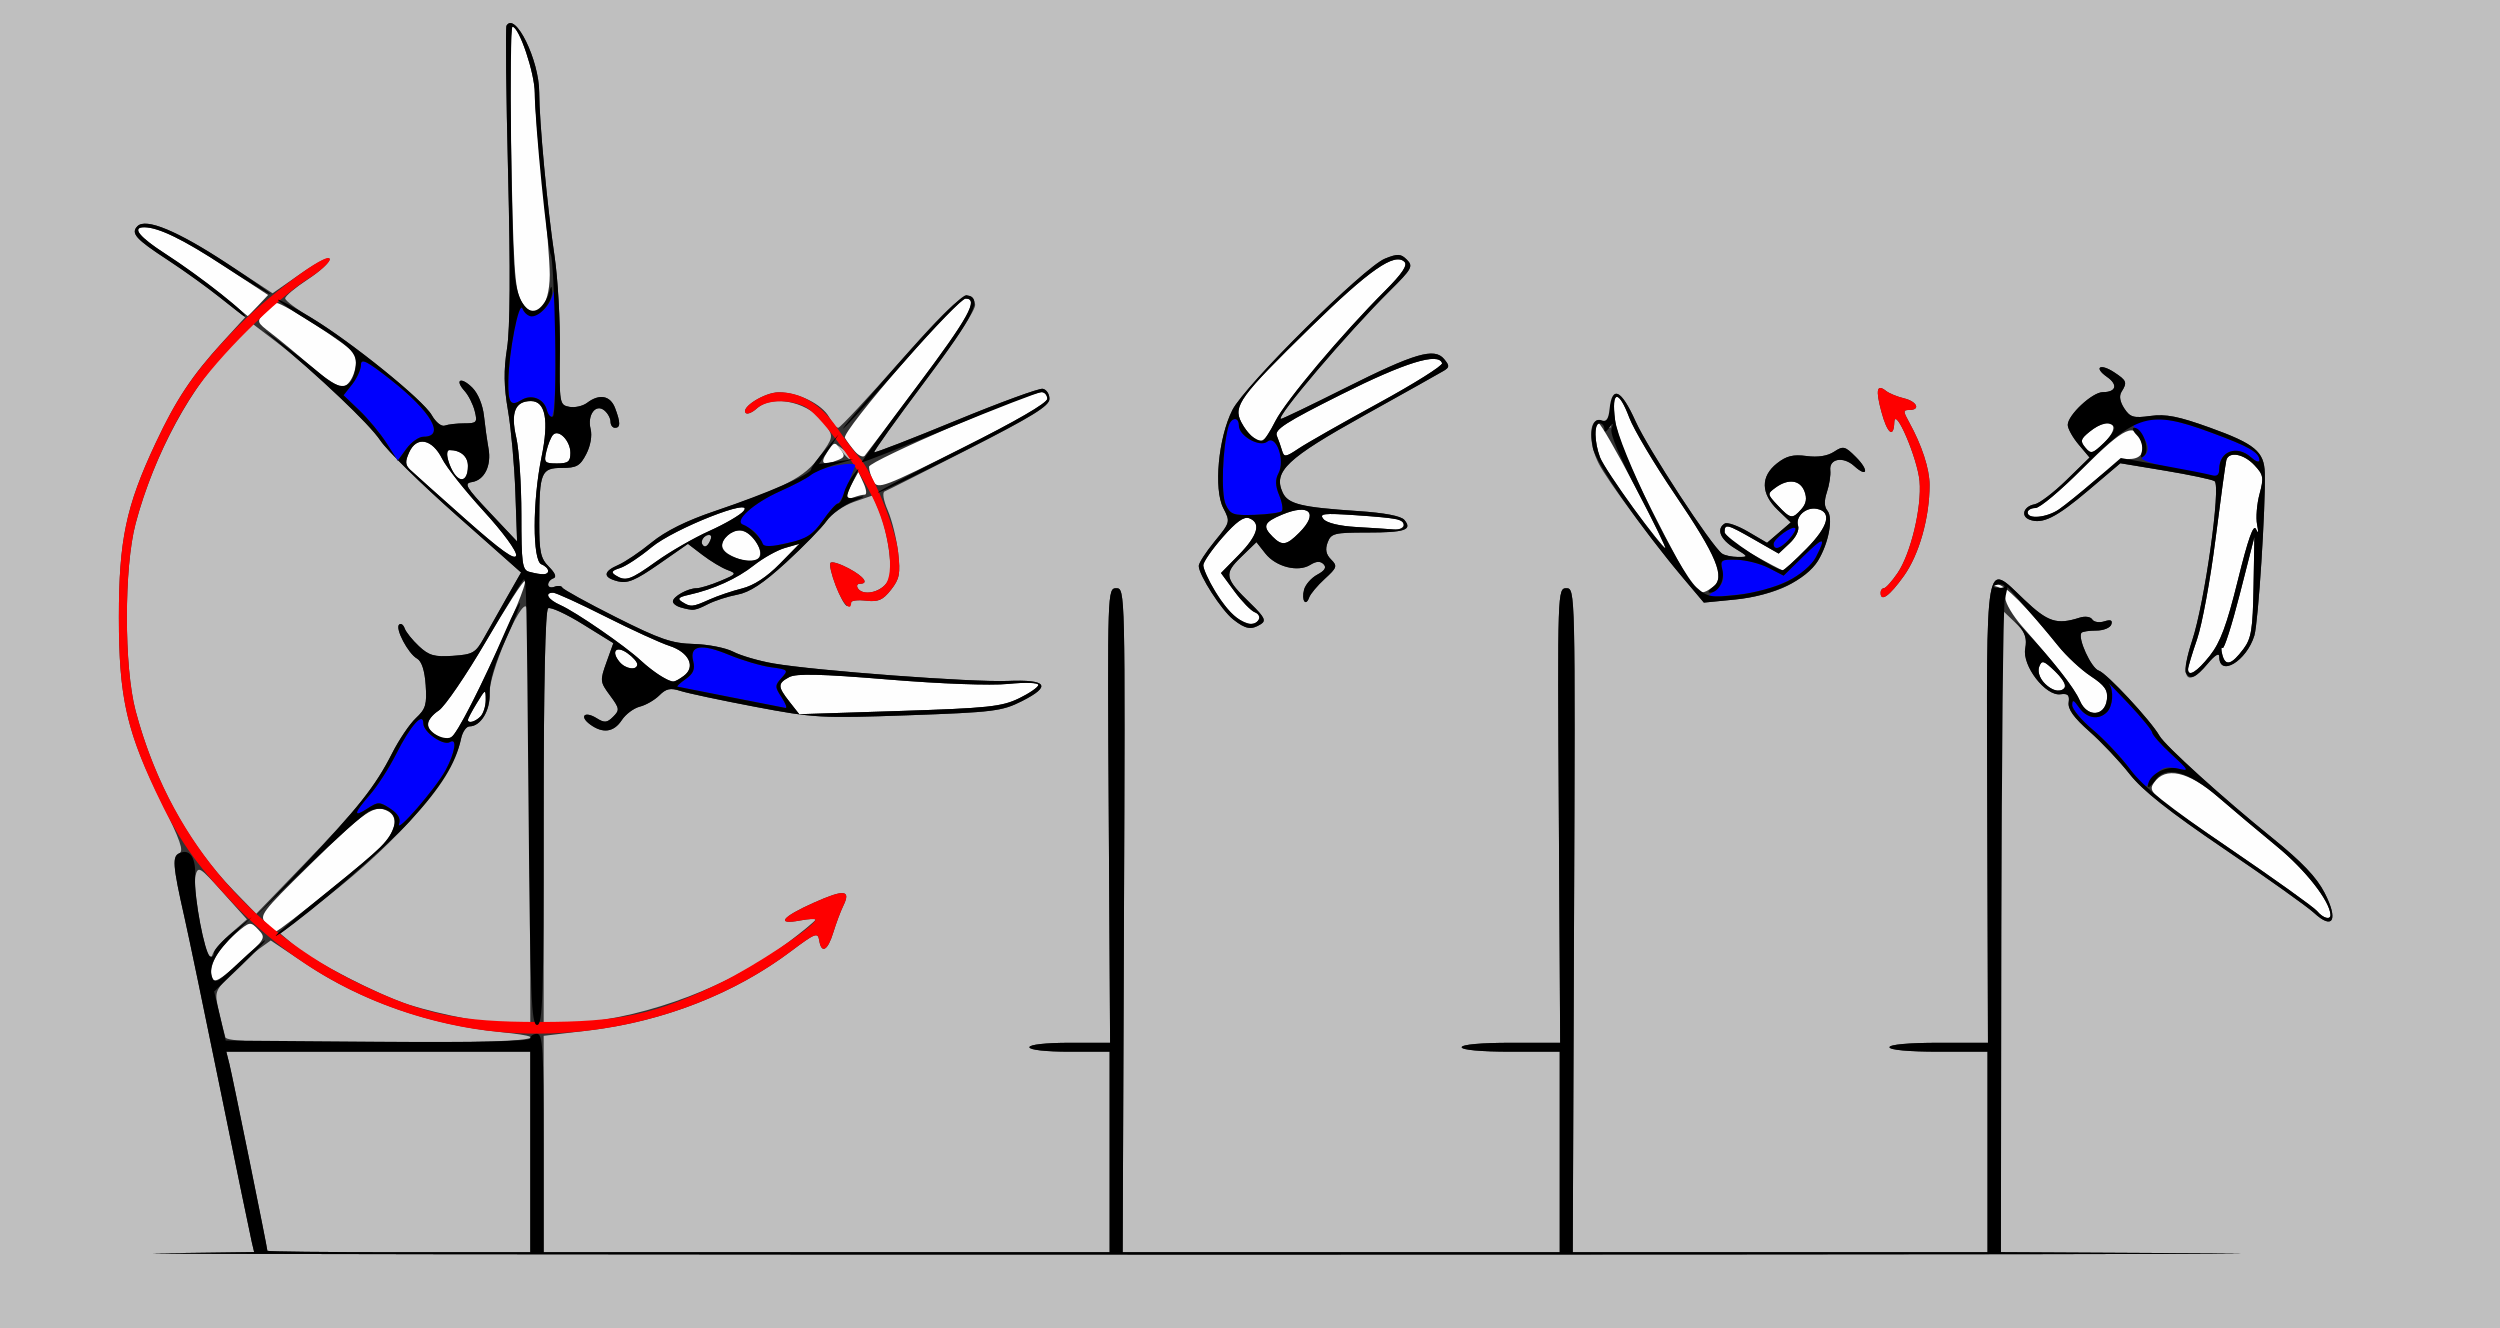 <?xml version="1.0" encoding="UTF-8" standalone="no"?>
<!-- Created with Inkscape (http://www.inkscape.org/) -->

<svg
   xmlns:dc="http://purl.org/dc/elements/1.1/"
   xmlns:cc="http://creativecommons.org/ns#"
   xmlns:rdf="http://www.w3.org/1999/02/22-rdf-syntax-ns#"
   xmlns:svg="http://www.w3.org/2000/svg"
   xmlns="http://www.w3.org/2000/svg"
   version="1.1"
   width="561"
   height="298"
   id="svg2">
  <rect width="100%" height="100%" fill="#333333" stroke="none"/>
  <defs
     id="defs6" />
  <g
     id="g2987">
    <path
       d="m 47.586,219.364 c -0.907,-2.363 1.229,-6.415 5.149,-9.77 3.332,-2.851 3.431,-2.87 5.219,-1 1.774,1.855 1.668,2.046 -3.958,7.159 -4.691,4.263 -5.899,4.944 -6.41,3.611 z m 12.08,-12.18 c -1.554,-1.717 -1.028,-2.422 9.595,-12.86 12.722,-12.501 14.766,-13.914 17.787,-12.298 2.289,1.225 1.937,4.055 -0.916,7.369 C 84.163,191.681 62.769,209 61.914,209 c -0.332,0 -1.343,-0.817 -2.247,-1.816 z m 460.288,-2.739 c -0.71,-0.855 -9.568,-7.195 -19.685,-14.089 -17.857,-12.167 -18.352,-12.597 -16.927,-14.695 2.539,-3.739 7.731,-2.58 14.447,3.225 3.142,2.716 9.087,7.717 13.212,11.115 6.363,5.241 11.767,12.134 11.955,15.249 0.077,1.286 -1.65,0.822 -3.001,-0.805 z M 97.75,164.92 c -2.456,-1.431 -2.177,-3.594 0.709,-5.485 1.353,-0.886 6.131,-7.893 10.62,-15.57 4.488,-7.677 8.392,-13.727 8.676,-13.444 0.978,0.978 -14.07,33.209 -16.255,34.813 -1.286,0.944 -1.639,0.915 -3.75,-0.315 z m 7.25,-3.396 c 0,-0.262 0.898,-1.949 1.996,-3.75 1.951,-3.2 1.996,-3.217 2,-0.724 0.002,1.403 -0.536,3.09 -1.196,3.75 -1.203,1.203 -2.8,1.616 -2.8,0.724 z m 72.178,-4.025 c -2.705,-3.439 -2.715,-4.142 -0.077,-5.554 1.581,-0.846 7.088,-0.713 22.25,0.538 11.765,0.971 22.957,1.382 26.898,0.988 3.844,-0.384 6.75,-0.286 6.75,0.228 0,0.496 -1.953,1.851 -4.341,3.011 -3.849,1.87 -6.888,2.191 -26.822,2.834 l -22.481,0.725 -2.178,-2.769 z m 289.554,-0.237 c -1.178,-2.755 -4.805,-7.427 -12.982,-16.723 -2.062,-2.345 -3.75,-5.192 -3.75,-6.328 0,-1.136 -0.787,-2.271 -1.75,-2.522 -1.453,-0.38 -1.476,-0.477 -0.137,-0.573 1.565,-0.113 6.87,5.217 13.737,13.801 1.843,2.303 5.128,5.364 7.3,6.802 3.147,2.083 3.889,3.139 3.65,5.198 -0.454,3.901 -4.451,4.129 -6.068,0.346 z m -8.101,-4.118 c -0.981,-1.084 -1.407,-2.565 -1.024,-3.562 0.576,-1.502 0.995,-1.381 3.489,1.008 2.801,2.684 2.997,4.409 0.501,4.409 -0.707,0 -2.042,-0.835 -2.965,-1.855 z M 148.5,151.836 c -1.1,-0.607 -3.219,-2.234 -4.708,-3.617 C 140.231,144.914 129.232,137.335 125.75,135.785 122.967,134.547 122.063,133 124.123,133 c 0.618,0 5.905,2.414 11.75,5.364 5.845,2.95 12.293,5.903 14.329,6.562 4.414,1.428 5.993,4.727 3.229,6.748 -2.157,1.577 -2.354,1.584 -4.931,0.162 z M 491,150.157 c 0,-0.464 0.914,-3.499 2.031,-6.745 1.117,-3.246 2.973,-13.329 4.125,-22.407 1.152,-9.078 2.249,-17.067 2.438,-17.755 0.559,-2.032 3.888,-1.431 6.301,1.138 2.023,2.154 2.136,2.787 1.146,6.463 -0.603,2.241 -0.853,5.329 -0.553,6.862 0.356,1.826 0.272,2.173 -0.245,1.008 -0.55,-1.241 -1.773,2.204 -4.042,11.39 -2.511,10.163 -3.951,14.051 -6.311,17.03 C 492.995,150.794 491,152.025 491,150.157 z m -351.972,-1.623 c -1.977,-2.383 -0.788,-3.754 1.727,-1.993 1.235,0.865 2.245,1.997 2.245,2.516 0,1.458 -2.613,1.114 -3.972,-0.523 z m 359.667,-1.592 c -0.308,-1.177 -0.283,-1.863 0.055,-1.526 0.338,0.338 2.081,-5.13 3.875,-12.151 l 3.26,-12.765 -0.192,11.18 c -0.164,9.546 -0.494,11.583 -2.253,13.937 -2.68,3.584 -4.053,3.968 -4.744,1.325 z m -221.368,-8.425 c -2.351,-1.647 -7.339,-9.63 -7.307,-11.695 0.011,-0.727 1.959,-3.537 4.328,-6.245 3.064,-3.502 4.79,-4.738 5.979,-4.281 2.73,1.048 1.928,3.868 -2.334,8.211 l -4.006,4.082 3.017,4.103 c 1.659,2.257 3.716,4.371 4.57,4.699 1.709,0.656 1.027,2.61 -0.911,2.61 -0.67,0 -2.171,-0.667 -3.336,-1.483 z M 153.052,135.053 c -1.118,-0.707 -0.776,-1.065 1.5,-1.57 5.553,-1.232 10.837,-3.624 14.613,-6.615 2.078,-1.646 5.228,-3.408 7.001,-3.917 l 3.223,-0.924 -4.426,4.51 c -2.893,2.948 -5.818,4.857 -8.444,5.512 -2.21,0.551 -5.496,1.665 -7.302,2.476 -3.821,1.715 -4.231,1.751 -6.164,0.528 z M 379.757,131.25 c -0.854,-0.963 -4.951,-8.5 -9.104,-16.75 -5.198,-10.326 -7.763,-16.636 -8.231,-20.25 -0.868,-6.698 0.77,-6.954 3.202,-0.5 0.984,2.612 5.579,10.337 10.209,17.166 9.459,13.95 11.418,18.695 8.575,20.774 -2.325,1.7 -2.791,1.656 -4.651,-0.441 z m -241.639,-2.156 c -1.068,-0.676 -0.84,-1.045 1,-1.619 1.31,-0.409 4.493,-2.503 7.073,-4.653 5.049,-4.207 23.391,-11.433 20.657,-8.137 -0.741,0.893 -4.182,2.895 -7.646,4.45 -3.465,1.555 -8.825,4.635 -11.913,6.846 -5.87,4.203 -6.898,4.552 -9.17,3.114 z M 118.75,128.311 c -1.548,-0.404 -1.75,-1.886 -1.75,-12.808 0,-6.793 -0.522,-14.614 -1.161,-17.38 C 114.552,92.548 115.59,90 119.147,90 c 3.262,0 4.076,4.313 2.37,12.569 -2.044,9.896 -2.054,23.288 -0.018,24.069 0.825,0.317 1.5,0.977 1.5,1.469 0,0.927 -1.254,0.987 -4.25,0.204 z m 274.5,-3.937 c -3.438,-1.956 -6.25,-4.19 -6.25,-4.965 0,-1.96 0.529,-1.825 6.695,1.703 l 5.438,3.112 2.443,-2.295 c 1.454,-1.366 2.227,-2.973 1.911,-3.97 -0.653,-2.058 1.781,-4.246 4.204,-3.779 3.474,0.669 2.634,3.922 -2.307,8.939 -2.645,2.685 -5.05,4.866 -5.346,4.847 -0.296,-0.019 -3.35,-1.635 -6.788,-3.591 z M 104.5,116.539 c -6.05,-5.359 -11.642,-10.356 -12.427,-11.105 -1.153,-1.099 -1.199,-1.862 -0.24,-3.966 1.675,-3.675 5.166,-2.974 7.391,1.484 0.948,1.899 5.143,7.189 9.322,11.756 4.359,4.763 7.462,9.001 7.277,9.939 -0.232,1.178 -3.398,-1.088 -11.322,-8.108 z m 59.75,8.24 c -2.501,-1.206 -2.86,-2.77 -1.05,-4.58 1.926,-1.926 4.628,-1.392 6.363,1.256 2.66,4.059 -0.147,5.815 -5.313,3.323 z m 202.405,-10.571 c -3.6,-4.836 -7.021,-10.04 -7.601,-11.565 -1.221,-3.212 -1.398,-7.643 -0.304,-7.642 0.412,3.86e-4 4.046,6.3 8.075,14 4.029,7.7 7.111,13.999 6.851,13.999 -0.261,0 -3.42,-3.956 -7.021,-8.792 z m -81.083,6.221 c -2.341,-2.341 -1.953,-3.242 2.126,-4.946 6.186,-2.585 8.283,-0.371 3.848,4.063 -2.871,2.871 -3.842,3.015 -5.974,0.883 z m 18.763,-2.167 c -3.752,-0.215 -6.63,-0.913 -7.353,-1.784 -1.02,-1.229 -0.008,-1.352 7.165,-0.87 4.594,0.308 8.916,0.734 9.603,0.945 2.156,0.663 1.36,2.457 -1,2.255 -1.238,-0.106 -5.024,-0.351 -8.415,-0.546 z m 94.59,-4.842 c -2.375,-2.528 -2.385,-2.609 -0.483,-4 2.84,-2.077 5.503,-1.736 6.48,0.831 0.604,1.587 0.402,2.766 -0.687,4 -2.022,2.291 -2.439,2.226 -5.31,-0.831 z M 455,115 c 0,-0.55 0.779,-1 1.731,-1 0.952,0 5.817,-4.069 10.81,-9.041 9.256,-9.217 11.589,-10.273 12.985,-5.875 C 481.328,101.609 480.349,103 477.769,103 c -1.162,0 -4.623,2.163 -7.691,4.806 -3.068,2.643 -6.69,5.568 -8.05,6.5 C 459.319,116.161 455,116.588 455,115 z m -264.965,-3.643 c 0.019,-0.471 0.611,-1.894 1.315,-3.162 l 1.279,-2.305 1.164,2.555 c 0.64,1.405 0.76,2.555 0.267,2.555 -0.493,0 -1.609,0.273 -2.479,0.607 -0.87,0.334 -1.566,0.221 -1.546,-0.25 z m 5.994,-3.301 C 195.463,106.997 195,105.508 195,104.745 195,103.449 230.754,88 233.754,88 234.439,88 235,88.673 235,89.495 c 0,0.94 -7.037,5.017 -18.97,10.99 -17.76,8.889 -19.036,9.372 -20,7.571 z M 102.236,106.739 C 100.668,104.779 99.756,101 100.851,101 c 2.497,0 4.149,1.412 4.149,3.548 0,2.8 -1.394,3.905 -2.764,2.191 z M 122.61,101.25 c 0.356,-1.512 1.021,-3.158 1.477,-3.658 1.273,-1.394 3.913,1.325 3.913,4.03 0,1.978 -0.507,2.378 -3.019,2.378 -2.784,0 -2.969,-0.214 -2.371,-2.75 z m 62.994,0.232 c 1.542,-2.354 1.734,-2.403 2.949,-0.75 1.096,1.491 1.037,1.874 -0.377,2.448 -3.525,1.43 -4.29,0.925 -2.572,-1.698 z m 6.225,-0.209 c -0.838,-0.976 -1.84,-2.33 -2.227,-3.009 C 188.79,96.836 214.653,67 216.703,67 c 2.956,0 0.701,4.126 -10.337,18.914 -6.399,8.572 -11.944,15.934 -12.324,16.36 -0.379,0.425 -1.376,-0.025 -2.214,-1 z m 95.877,-0.116 c -0.263,-0.911 -0.794,-2.422 -1.18,-3.357 -0.578,-1.401 1.964,-3.035 14.448,-9.287 14.299,-7.162 21.835,-9.497 22.627,-7.013 0.175,0.55 -6.276,4.6 -14.336,9 -8.06,4.4 -16.101,8.971 -17.868,10.157 -2.871,1.928 -3.264,1.981 -3.692,0.5 z m 180.231,-0.733 c -1.191,-1.435 -1.065,-1.903 0.956,-3.539 4.703,-3.808 7.526,-1.619 3.226,2.5 -2.574,2.466 -2.925,2.553 -4.182,1.038 z M 281.184,98.135 c -0.724,-0.459 -1.913,-1.986 -2.644,-3.395 -1.881,-3.625 -0.335,-5.739 15.591,-21.319 13.148,-12.862 18.854,-16.837 21.037,-14.653 0.743,0.743 -0.537,2.652 -4.306,6.424 -9.738,9.745 -22.325,24.695 -24.66,29.288 -2.392,4.707 -2.842,5.035 -5.019,3.655 z M 69.892,82.286 c -3.025,-2.632 -7.051,-5.971 -8.946,-7.421 -3.42,-2.616 -3.431,-2.651 -1.54,-4.75 C 60.453,68.952 61.655,68 62.076,68 c 1.522,0 16.252,9.541 17.287,11.197 1.343,2.149 -0.269,7.161 -2.437,7.579 -0.843,0.162 -4.009,-1.858 -7.034,-4.49 z M 50,66.343 C 46.975,63.856 41.462,59.84 37.75,57.417 31.294,53.205 29.439,51 32.351,51 c 3.185,0 8.778,2.724 17.98,8.755 l 9.83,6.444 -2.255,2.4 c -1.24,1.32 -2.289,2.369 -2.33,2.332 C 55.534,70.894 53.025,68.829 50,66.343 z m 67.091,1.431 C 115.472,65.182 115.184,60.672 114.626,29.25 114.4,16.462 114.556,6 114.974,6 c 1.518,0 5.026,10.383 5.029,14.883 0.002,2.539 0.762,11.592 1.691,20.117 0.928,8.525 1.679,17.836 1.669,20.691 -0.028,7.551 -3.345,10.769 -6.272,6.083 z"
       id="path2997"
       style="fill:#fefefe" />
    <path
       d="M 0,149 0,0 280.5,0 561,0 l 0,149 0,149 -280.5,0 L 0,298 0,149 z m 498.25,132.25 -49.25,-0.269 0,-72.178 0,-72.178 3.009,2.882 c 2.452,2.349 2.906,3.448 2.453,5.937 -0.716,3.939 4.529,10.812 7.897,10.349 1.68,-0.231 2.078,0.165 1.847,1.84 -0.207,1.506 1.165,3.421 4.654,6.5 2.721,2.401 6.771,6.69 9,9.531 2.93,3.735 8.843,8.416 21.346,16.9 9.511,6.454 18.534,12.879 20.05,14.277 4.276,3.945 5.525,1.613 2.394,-4.472 -1.814,-3.526 -5.071,-6.944 -11.789,-12.372 -11.068,-8.943 -24,-20.655 -25.278,-22.894 -1.957,-3.429 -11.854,-14.057 -13.609,-14.614 -1.707,-0.542 -4.821,-7.35 -3.885,-8.492 0.226,-0.275 1.719,-0.5 3.318,-0.5 1.599,0 3.115,-0.61 3.368,-1.355 0.329,-0.968 -0.121,-1.171 -1.574,-0.709 -1.119,0.355 -2.335,0.159 -2.702,-0.436 -0.379,-0.612 -1.607,-0.782 -2.834,-0.391 -5.144,1.64 -7.126,0.992 -12.434,-4.061 -8.901,-8.474 -8.464,-11.02 -8.287,48.219 L 446.098,234 435.049,234 C 428.35,234 424,234.394 424,235 c 0,0.606 4.333,1 11,1 l 11,0 0,22.5 0,22.5 -46.536,0 -46.536,0 0.286,-74.5 c 0.284,-73.929 0.271,-74.5 -1.714,-74.5 -1.978,-1.8e-4 -1.997,0.566 -1.699,51 L 350.102,234 339.051,234 C 332.35,234 328,234.394 328,235 c 0,0.606 4.333,1 11,1 l 11,0 0,22.5 0,22.5 -49.036,0 -49.036,0 0.286,-74.5 c 0.284,-73.929 0.271,-74.5 -1.714,-74.5 -1.978,-1.8e-4 -1.997,0.566 -1.699,51 L 249.102,234 l -9.051,0 C 234.684,234 231,234.407 231,235 c 0,0.593 3.667,1 9,1 l 9,0 0,22.5 0,22.5 -63.5,0 -63.5,0 0,-24.28 0,-24.28 10.049,-1.202 c 16.827,-2.012 32.776,-8.251 45.451,-17.779 5.41,-4.066 6.031,-4.311 6.32,-2.485 0.498,3.16 1.914,2.39 3.173,-1.724 0.631,-2.062 1.642,-4.762 2.246,-5.998 1.757,-3.596 0.232,-3.745 -6.694,-0.651 -7.121,3.181 -8.51,4.991 -3.044,3.965 1.925,-0.361 3.5,-0.449 3.5,-0.196 0,0.253 -2.812,2.587 -6.25,5.187 -12.768,9.656 -30.828,16.551 -47.245,18.039 L 122,230.276 l 0,-46.579 c 0,-30.078 0.355,-46.799 1.003,-47.199 0.552,-0.341 4.07,1.28 7.818,3.603 l 6.815,4.223 -1.542,4.289 c -1.487,4.136 -1.459,4.402 0.79,7.444 2.153,2.912 2.208,3.28 0.708,4.78 -1.371,1.371 -1.949,1.422 -3.706,0.325 -2.704,-1.689 -3.979,-0.434 -1.444,1.421 2.844,2.079 5.302,1.737 7.087,-0.987 0.867,-1.323 2.688,-2.684 4.048,-3.025 1.36,-0.341 3.333,-1.481 4.384,-2.532 1.526,-1.526 2.479,-1.727 4.725,-0.996 1.547,0.503 9.067,2.103 16.711,3.554 13.303,2.526 14.78,2.607 34.5,1.907 19.054,-0.677 20.964,-0.915 25.418,-3.167 6.732,-3.404 5.671,-4.905 -3.207,-4.534 -7.958,0.333 -43.238,-2.303 -52.567,-3.926 -3.277,-0.57 -7.327,-1.753 -9,-2.627 -1.673,-0.874 -5.658,-1.658 -8.854,-1.741 -4.935,-0.129 -7.575,-1.038 -17.5,-6.03 -6.429,-3.233 -11.83,-6.213 -12.003,-6.621 -0.173,-0.408 -0.961,-0.494 -1.75,-0.191 -0.789,0.303 -1.435,0.09 -1.435,-0.473 0,-0.563 0.534,-1.202 1.188,-1.419 0.764,-0.255 0.408,-1.175 -1,-2.583 -1.877,-1.877 -2.186,-3.289 -2.174,-9.938 0.02,-11.267 0.427,-12.25 5.077,-12.25 3.305,0 4.088,-0.446 5.465,-3.108 0.956,-1.849 1.354,-4.116 0.983,-5.596 -0.799,-3.185 1.14,-5.809 3.094,-4.187 C 136.385,92.734 137,93.865 137,94.622 137,95.38 137.45,96 138,96 c 1.258,0 1.264,-1.175 0.025,-4.435 -1.068,-2.809 -3.517,-3.266 -6.276,-1.172 -0.963,0.731 -2.763,1.136 -4,0.899 -2.195,-0.42 -2.245,-0.723 -2.105,-12.611 C 125.723,71.981 125.183,62.45 124.444,57.5 122.825,46.657 121,27.167 121,20.726 121,13.511 115.617,2.523 113.664,5.75 c -0.25,0.412 -0.091,15.375 0.353,33.25 0.537,21.635 0.458,34.729 -0.238,39.168 -0.778,4.963 -0.722,8.543 0.219,14 0.695,4.033 1.438,12.282 1.65,18.332 l 0.386,11 -6.132,-6.5 c -5.358,-5.68 -5.865,-6.54 -4.015,-6.82 2.821,-0.426 4.436,-3.69 3.735,-7.545 -0.314,-1.724 -0.772,-5.012 -1.018,-7.307 -0.266,-2.472 -1.329,-5.053 -2.61,-6.333 -2.521,-2.521 -4.075,-1.849 -1.733,0.749 0.87,0.966 1.891,2.994 2.269,4.506 0.635,2.545 0.461,2.75 -2.34,2.75 -1.665,0 -3.626,0.226 -4.358,0.502 C 99.077,95.786 97.799,94.768 96.882,93.151 94.947,89.739 78.275,76.27 69.939,71.385 66.673,69.471 64,67.479 64,66.96 c 0,-0.519 2.242,-2.41 4.982,-4.202 2.74,-1.792 4.99,-3.855 5,-4.585 0.01,-0.767 -2.688,0.564 -6.397,3.157 L 61.17,65.814 50.797,59.01 C 39.78,51.785 32.735,48.865 30.855,50.745 c -1.557,1.557 -0.357,2.959 6.005,7.024 3.102,1.981 8.457,5.814 11.9,8.516 l 6.26,4.914 -5.04,5.514 C 43.074,84.268 39.481,89.696 34.867,99.543 28.271,113.618 26.674,121.211 26.674,138.5 c 0,18.239 1.749,25.802 9.648,41.712 4.141,8.342 5.002,10.833 3.89,11.26 -1.616,0.62 -1.432,2.83 1.212,14.528 0.932,4.125 4.587,21.675 8.121,39 3.534,17.325 6.664,32.504 6.955,33.73 l 0.529,2.23 -21.764,0.29 C 23.294,281.411 133.65,281.536 280.5,281.53 c 146.85,-0.006 244.838,-0.132 217.75,-0.28 z M 60,280.679 C 60,280.04 52.15,241.427 51.476,238.75 L 50.783,236 84.892,236 119,236 l 0,22.5 0,22.5 -29.5,0 C 73.275,281 60,280.856 60,280.679 z M 50.559,232.75 c -0.208,-0.688 -0.85,-3.275 -1.426,-5.75 -1.027,-4.407 -0.972,-4.579 2.659,-8.334 2.039,-2.109 4.89,-4.687 6.334,-5.73 l 2.627,-1.896 8.018,5.367 C 81.005,224.595 96.468,229.996 112.25,231.593 127.262,233.112 117.201,234 84.969,234 58.612,234 50.852,233.718 50.559,232.75 z m 53.782,-4.229 c -3.937,-0.714 -9.562,-2.08 -12.5,-3.035 -7.101,-2.308 -21.551,-9.753 -25.644,-13.213 L 62.919,209.5 l 10.179,-8 c 17.207,-13.523 28.496,-26.815 30.365,-35.75 0.316,-1.512 1.172,-2.75 1.901,-2.75 2.479,0 4.724,-3.62 4.481,-7.226 -0.289,-4.295 7.045,-21.55 8.311,-19.554 0.447,0.704 0.82,22.093 0.828,47.531 L 119,230 l -3.75,-0.09 c -2.062,-0.05 -6.971,-0.675 -10.908,-1.389 z M 46.631,214 c -1.513,-3.768 -3.354,-15.384 -2.774,-17.507 0.607,-2.223 0.955,-2.01 6.1,3.727 l 5.457,6.084 -3.554,3.098 c -1.955,1.704 -3.795,3.773 -4.09,4.598 -0.476,1.333 -0.603,1.333 -1.138,0 z m 5.734,-14.217 C 42.298,189.423 34.63,175.341 30.429,159.5 c -2.604,-9.816 -2.604,-32.184 0,-42 4.129,-15.567 12.666,-31.269 21.959,-40.39 l 4.426,-4.344 4.843,3.691 c 8.433,6.427 21.42,18.705 23.842,22.542 1.284,2.034 8.88,9.496 16.881,16.584 l 14.547,12.886 -3.148,5.516 c -1.732,3.034 -4.069,7.167 -5.193,9.185 -1.867,3.35 -2.474,3.698 -6.975,4.002 -4.144,0.28 -5.357,-0.066 -7.605,-2.169 C 92.534,143.626 91.092,141.825 90.802,141 c -0.29,-0.825 -0.848,-1.204 -1.239,-0.843 -0.948,0.877 2.022,6.511 4.022,7.631 1.033,0.578 1.707,2.647 1.935,5.937 0.302,4.361 0.004,5.371 -2.186,7.412 -1.394,1.3 -3.794,4.846 -5.332,7.88 -3.809,7.514 -7.698,12.406 -20.004,25.163 l -10.501,10.886 -5.133,-5.283 z M 495.411,148.923 C 497.041,146.986 498,146.409 498,147.364 c 0,4.681 6.147,0.967 7.881,-4.761 0.874,-2.889 2.545,-28.931 2.339,-36.453 -0.132,-4.814 -2.225,-6.546 -12.312,-10.183 -7.063,-2.547 -9.889,-3.104 -13.341,-2.631 -3.821,0.524 -4.571,0.307 -5.886,-1.7 -0.975,-1.487 -1.19,-2.801 -0.609,-3.718 1.332,-2.105 1.172,-2.528 -1.659,-4.383 -3.178,-2.082 -4.659,-1.096 -1.586,1.056 C 475.331,86.345 474.863,88 471.864,88 469.515,88 464,93.152 464,95.346 c 0,0.825 1.102,2.81 2.449,4.411 l 2.449,2.911 -5.199,5.075 c -2.86,2.792 -6.062,5.229 -7.116,5.416 -2.469,0.438 -3.219,2.659 -1.164,3.448 2.878,1.104 5.995,-0.447 13.235,-6.587 l 7.154,-6.067 10.013,1.663 c 5.507,0.915 10.513,1.972 11.124,2.35 1.495,0.924 -2.21,27.309 -5.021,35.761 -2.857,8.589 -1.308,10.896 3.488,5.197 z m -212.447,-8.88 c 1.193,-0.755 0.78,-1.59 -2.23,-4.514 -5.957,-5.785 -6.155,-6.729 -2.215,-10.548 l 3.427,-3.321 1.997,2.539 c 2.366,3.008 7.334,4.27 10.074,2.559 1.345,-0.84 2.253,-0.89 2.98,-0.163 0.727,0.727 0.303,1.442 -1.391,2.349 -1.34,0.717 -2.681,2.241 -2.981,3.386 -0.625,2.39 0.39,3.903 1.16,1.729 0.28,-0.792 1.859,-2.672 3.507,-4.178 2.748,-2.51 2.864,-2.87 1.396,-4.338 -1.134,-1.134 -1.357,-2.249 -0.766,-3.822 0.767,-2.041 1.485,-2.221 8.865,-2.221 8.481,0 10.217,-0.587 8.359,-2.825 -0.736,-0.886 -4.419,-1.592 -10.393,-1.99 -12.856,-0.857 -15.744,-1.571 -16.936,-4.189 -2.148,-4.714 0.94,-7.624 18.404,-17.34 8.954,-4.981 16.951,-9.464 17.773,-9.961 1.298,-0.786 1.306,-1.13 0.064,-2.626 -2.174,-2.62 -6.55,-1.337 -22.21,6.507 C 294.246,90.884 287.77,94 287.457,94 c -1.51,0 14.906,-19.318 24.447,-28.769 4.935,-4.889 5.266,-5.49 3.816,-6.94 -1.373,-1.373 -2.036,-1.409 -4.903,-0.269 C 306.138,59.881 279.38,86.415 276.549,92 c -3.162,6.238 -4.232,17.779 -2.042,22.014 1.598,3.089 1.574,3.181 -1.945,7.475 -1.959,2.391 -3.562,4.867 -3.562,5.501 0,2.019 5.1,9.943 7.732,12.014 2.808,2.208 4.055,2.416 6.232,1.039 z m -124.13,-4.458 c 1.504,-0.778 4.473,-1.74 6.598,-2.139 2.804,-0.526 5.809,-2.506 10.965,-7.227 3.907,-3.576 8.003,-7.778 9.103,-9.336 1.105,-1.565 3.854,-3.472 6.142,-4.261 l 4.142,-1.428 1.57,3.653 c 0.863,2.009 1.855,6.165 2.202,9.237 0.506,4.468 0.3,5.917 -1.033,7.25 -1.851,1.851 -5.07,2.207 -6.023,0.666 -0.34,-0.55 -0.141,-1 0.441,-1 2.113,0 0.982,-1.587 -2.447,-3.433 -1.928,-1.038 -3.776,-1.618 -4.106,-1.288 -0.798,0.798 2.642,9.721 3.748,9.721 0.475,0 0.864,-0.36 0.864,-0.799 0,-0.44 1.51,-0.623 3.355,-0.408 2.744,0.32 3.761,-0.125 5.585,-2.444 1.921,-2.442 2.144,-3.6 1.607,-8.342 -0.343,-3.029 -1.384,-7.273 -2.315,-9.431 -0.994,-2.306 -1.288,-4.078 -0.712,-4.298 0.539,-0.206 9.08,-4.516 18.98,-9.577 14.204,-7.261 18,-9.621 18,-11.188 0,-1.092 -0.675,-2.114 -1.5,-2.27 -0.825,-0.156 -9.6,3.055 -19.5,7.135 -9.9,4.08 -18.148,7.279 -18.328,7.108 -0.18,-0.171 4.92,-7.302 11.333,-15.846 7.064,-9.411 11.526,-16.242 11.317,-17.327 -0.82,-4.259 -3.835,-1.979 -16.721,12.646 C 194.813,89.232 188.509,96 188.094,96 c -0.416,0 -1.324,-1.062 -2.019,-2.36 -1.566,-2.926 -7.087,-5.651 -11.359,-5.607 -3.194,0.033 -8.58,3.436 -7.364,4.652 0.35,0.35 1.461,-0.112 2.47,-1.025 3.747,-3.391 12.207,-1.317 15.571,3.817 1.642,2.506 1.601,2.703 -1.44,6.939 -3.401,4.736 -7.716,6.965 -24.262,12.533 -5.748,1.934 -10.44,4.297 -13.5,6.799 -2.58,2.109 -5.928,4.369 -7.44,5.022 -3.474,1.5 -3.504,2.824 -0.082,3.683 2.148,0.539 3.939,-0.215 9.187,-3.868 l 6.518,-4.538 3.266,2.491 c 1.796,1.37 4.3,2.877 5.563,3.35 2.183,0.816 2.104,0.94 -1.575,2.485 C 159.498,131.268 157.106,132 156.312,132 154.347,132 151,133.866 151,134.962 c 0,0.779 1.72,1.548 4.3,1.922 0.44,0.064 2.03,-0.52 3.535,-1.298 z m -1.226,-13.41 c -0.353,-0.571 -0.154,-1.339 0.442,-1.707 1.486,-0.918 2.012,-0.188 1.02,1.417 -0.531,0.86 -1.047,0.962 -1.462,0.29 z M 188.872,101.25 c -1.244,-1.586 -1.208,-1.621 0.378,-0.378 1.666,1.306 2.195,2.128 1.372,2.128 -0.208,0 -0.995,-0.787 -1.75,-1.75 z m 212.353,30.136 c 2.666,-1.351 5.69,-3.843 6.721,-5.539 2.418,-3.977 3.478,-9.63 2.113,-11.275 -0.713,-0.859 -0.742,-2.224 -0.091,-4.174 0.533,-1.594 0.87,-3.781 0.75,-4.86 -0.293,-2.629 2.89,-3.202 5.362,-0.965 3.02,2.733 3.357,0.956 0.383,-2.018 -2.454,-2.454 -2.83,-2.545 -4.911,-1.181 -1.463,0.959 -3.621,1.294 -6.153,0.956 -3.017,-0.402 -4.522,-0.03 -6.65,1.648 -3.703,2.919 -3.638,6.798 0.173,10.449 l 2.923,2.801 -2.661,2.289 -2.661,2.289 -4.232,-2.48 c -2.328,-1.364 -4.696,-2.194 -5.262,-1.844 -1.959,1.211 -1.017,3.556 2.22,5.529 3.135,1.911 3.161,1.981 0.75,1.97 -1.375,-0.006 -2.975,-0.342 -3.556,-0.746 -2.345,-1.632 -16.653,-23.513 -19.446,-29.739 -3.375,-7.521 -5.547,-8.196 -5.415,-1.681 0.069,3.398 -0.122,3.831 -1.098,2.496 -0.65,-0.889 -1.7,-1.296 -2.334,-0.905 -1.696,1.048 -1.402,5.681 0.613,9.632 1.926,3.778 11.931,17.322 19.075,25.824 l 4.506,5.362 7.016,-0.691 c 4.297,-0.423 8.895,-1.643 11.863,-3.147 z M 427.225,129.25 C 430.663,124.441 433,116.169 433,108.812 433,105.229 431.251,99.87 428.412,94.75 427.039,92.275 427.042,92 428.443,92 c 2.609,0 1.734,-1.919 -1.193,-2.619 -1.512,-0.361 -3.323,-1.109 -4.024,-1.662 -2.066,-1.629 -2.37,-0.286 -1.051,4.646 1.317,4.925 2.77,6.116 2.908,2.385 0.138,-3.73 5.199,8.093 5.661,13.225 0.525,5.838 -1.966,16.259 -4.926,20.607 -1.275,1.872 -2.655,3.407 -3.068,3.411 -0.412,0.004 -0.75,0.457 -0.75,1.007 0,2.197 2,0.762 5.225,-3.75 z"
       id="path2995"
       style="fill:#bfbfbf" />
    <path
       d="M 104.342,230.521 C 83.993,226.828 66.157,217.267 52.191,202.565 43.599,193.519 39.843,188.075 34.867,177.457 28.271,163.382 26.674,155.789 26.674,138.5 c 0,-17.289 1.597,-24.882 8.193,-38.957 4.976,-10.618 8.732,-16.062 17.325,-25.108 7.243,-7.625 21.81,-18.477 21.807,-16.245 -9.84e-4,0.72 -2.138,2.654 -4.75,4.296 C 62.045,67.017 48.806,80.195 43.472,88.146 38.054,96.22 33.138,107.284 30.429,117.5 c -2.604,9.816 -2.604,32.184 0,42 7.315,27.578 25.21,49.291 50.643,61.45 14.07,6.727 21.954,8.381 39.928,8.381 18.201,0 25.97,-1.668 40.5,-8.695 7.748,-3.748 21.5,-12.873 21.5,-14.266 0,-0.253 -1.575,-0.165 -3.5,0.196 -5.466,1.025 -4.077,-0.784 3.044,-3.965 6.925,-3.094 8.451,-2.945 6.694,0.651 -0.604,1.237 -1.615,3.936 -2.246,5.998 -1.259,4.115 -2.674,4.884 -3.173,1.724 -0.288,-1.826 -0.91,-1.582 -6.32,2.485 -20.08,15.094 -48.052,21.617 -73.158,17.062 z m 83.188,-99.081 c -0.958,-2.508 -1.472,-4.831 -1.142,-5.161 0.33,-0.33 2.178,0.25 4.106,1.288 3.429,1.847 4.56,3.433 2.447,3.433 -0.582,0 -0.781,0.45 -0.441,1 0.95,1.537 4.17,1.188 6.009,-0.652 2.423,-2.423 1.068,-12.212 -2.748,-19.848 -4.095,-8.196 -12.134,-18.893 -15.272,-20.323 -3.677,-1.675 -8.524,-1.456 -10.667,0.483 -1.009,0.913 -2.121,1.375 -2.47,1.025 -1.217,-1.217 4.169,-4.619 7.364,-4.652 4.96,-0.051 9.47,2.663 13.012,7.832 1.775,2.591 4.025,5.593 5,6.673 3.135,3.471 8.206,15.797 8.833,21.47 0.523,4.732 0.295,5.907 -1.621,8.342 -1.824,2.319 -2.841,2.764 -5.585,2.444 -1.845,-0.215 -3.355,-0.032 -3.355,0.408 0,2.336 -1.948,0.225 -3.47,-3.762 z M 422,133 c 0,-0.55 0.338,-1.003 0.75,-1.007 0.412,-0.004 1.793,-1.539 3.068,-3.411 2.96,-4.347 5.451,-14.769 4.926,-20.607 -0.462,-5.132 -5.522,-16.956 -5.661,-13.225 -0.138,3.731 -1.591,2.54 -2.908,-2.385 -1.319,-4.932 -1.015,-6.275 1.051,-4.646 0.701,0.553 2.512,1.3 4.024,1.662 C 430.178,90.081 431.053,92 428.443,92 c -1.401,0 -1.404,0.275 -0.031,2.75 2.839,5.12 4.588,10.479 4.588,14.062 0,7.357 -2.337,15.629 -5.775,20.438 C 424,133.762 422,135.197 422,133 z"
       id="path2993"
       style="fill:#fe0000" />
    <path
       d="m 89.562,184.824 c 0.395,-1.112 -0.272,-2.244 -1.983,-3.365 -2.394,-1.569 -2.757,-1.572 -5.078,-0.051 -3.334,2.184 -3.155,1.102 0.507,-3.069 1.654,-1.884 4.317,-6.02 5.918,-9.192 C 92.135,162.789 95,159.585 95,162.355 c 0,1.932 4.491,5.078 5.956,4.173 1.693,-1.046 1.197,2.266 -0.938,6.263 -2.189,4.098 -11.404,14.704 -10.456,12.035 z m 388.377,-12.261 c -1.775,-2.472 -5.413,-6.337 -8.083,-8.589 C 467.185,161.723 465,159.133 465,158.218 c 0,-1.311 0.329,-1.193 1.557,0.56 1.713,2.445 4.383,2.883 6.243,1.023 1.344,-1.344 1.594,-4.884 0.45,-6.382 -0.412,-0.54 1.595,1.508 4.461,4.55 2.866,3.042 5.229,5.938 5.25,6.435 0.021,0.497 1.919,2.639 4.217,4.761 l 4.178,3.857 -3.03,-0.606 c -2.479,-0.496 -3.406,-0.129 -5.095,2.019 l -2.065,2.625 -3.228,-4.495 z M 164,156.459 c -6.325,-1.251 -11.713,-2.316 -11.973,-2.367 -0.26,-0.051 0.564,-0.818 1.83,-1.705 1.724,-1.208 2.151,-2.218 1.698,-4.022 -0.895,-3.568 1.73,-4.03 8.039,-1.414 2.971,1.231 7.217,2.482 9.435,2.78 3.842,0.515 3.955,0.628 2.37,2.379 -1.549,1.711 -1.549,2.013 -0.009,4.364 0.91,1.389 1.307,2.466 0.882,2.392 -0.425,-0.073 -5.948,-1.157 -12.273,-2.408 z m 220.808,-23.963 c 1.764,-1.292 2.171,-2.316 1.725,-4.343 -0.554,-2.52 -0.393,-2.647 3.215,-2.545 2.089,0.059 5.306,0.886 7.147,1.839 l 3.348,1.732 4.378,-4.297 c 4.669,-4.582 5.291,-4.546 2.855,0.164 -2.141,4.14 -9.502,7.596 -17.986,8.443 -6.73,0.672 -6.905,0.635 -4.683,-0.992 z M 170.543,121.136 c -0.355,-1.118 -1.522,-2.312 -2.594,-2.652 C 166.877,118.144 166,117.524 166,117.107 c 0,-1.553 4.658,-5.04 9.5,-7.111 2.75,-1.176 5.687,-2.76 6.526,-3.52 1.756,-1.589 10.442,-3.243 9.852,-1.875 -0.213,0.494 -1.039,2.587 -1.834,4.649 -0.795,2.062 -1.744,3.75 -2.109,3.75 -0.365,0 -1.875,1.749 -3.356,3.886 -1.699,2.451 -3.737,4.095 -5.519,4.452 -1.554,0.311 -3.961,0.85 -5.348,1.198 -1.976,0.496 -2.662,0.193 -3.168,-1.401 z M 398,122.057 c 0,-1.145 4.188,-4.202 4.85,-3.54 C 403.448,119.114 399.976,123 398.845,123 398.38,123 398,122.576 398,122.057 z M 275.036,113.179 C 273.964,110.827 274.327,100.496 275.648,95.75 276.239,93.624 278,93.42 278,95.477 c 0,2.349 4.711,5.008 6.396,3.609 1.975,-1.639 4.042,4.227 2.503,7.103 -0.772,1.442 -0.73,2.804 0.152,4.933 0.67,1.618 0.931,3.228 0.58,3.579 -0.351,0.351 -3.068,0.723 -6.038,0.827 -4.898,0.171 -5.508,-0.048 -6.557,-2.35 z M 488,105.111 c -5.079,-0.985 -7.997,-1.966 -7.25,-2.439 1.803,-1.14 1.538,-3.384 -0.658,-5.58 -1.877,-1.877 -1.873,-1.917 0.25,-2.486 4.152,-1.114 7.586,-0.582 15.8,2.447 C 504.727,100.218 507,101.521 507,103.277 c 0,0.568 -0.823,0.288 -1.829,-0.622 C 502.014,99.798 498,101.222 498,105.2 c 0,0.99 -0.338,1.746 -0.75,1.68 -0.412,-0.066 -4.575,-0.862 -9.25,-1.769 z M 86.738,99.434 c -1.386,-2.164 -4.123,-5.464 -6.082,-7.335 l -3.563,-3.401 1.954,-2.484 C 80.121,84.848 81,82.883 81,81.848 81,80.34 82.319,81.003 87.634,85.18 96.794,92.378 100.035,98 95.024,98 c -1.022,0 -2.737,1.208 -3.812,2.684 l -1.955,2.684 -2.519,-3.934 z M 122.709,91.994 c -0.664,-2.54 -3.472,-3.623 -5.733,-2.21 -2.382,1.488 -2.986,0.617 -2.914,-4.2 0.098,-6.532 2.406,-18.342 3.191,-16.333 1.331,3.404 6.015,0.873 6.942,-3.75 0.221,-1.1 0.435,4.646 0.477,12.769 0.07,13.573 -0.663,18.696 -1.963,13.725 z"
       id="path2991"
       style="fill:#0000fe" />
    <path
       d="m 35.264,281.251 21.764,-0.29 -0.529,-2.23 C 56.208,277.504 53.078,262.325 49.544,245 c -3.534,-17.325 -7.189,-34.875 -8.121,-39 -2.757,-12.198 -2.864,-13.893 -0.931,-14.636 2.271,-0.871 3.53,1.288 3.289,5.636 -0.241,4.329 2.131,16.828 3.334,17.571 0.486,0.301 0.893,-0.043 0.902,-0.762 0.01,-0.72 1.922,-2.817 4.25,-4.66 L 56.5,205.797 53,209.251 c -4.647,4.586 -6.23,7.449 -5.46,9.874 0.571,1.8 1.171,1.493 5.988,-3.063 C 56.471,213.278 59.144,211 59.467,211 c 0.323,0 -2.113,2.587 -5.412,5.75 l -5.998,5.75 1.297,5.5 1.297,5.5 34.175,0.263 C 107.41,233.937 119,233.683 119,233.013 119,232.456 119.675,232 120.5,232 c 1.293,0 1.5,3.389 1.5,24.5 l 0,24.5 63.5,0 63.5,0 0,-22.5 0,-22.5 -9,0 c -5.333,0 -9,-0.407 -9,-1 0,-0.593 3.684,-1 9.051,-1 l 9.051,0 -0.301,-51 c -0.297,-50.434 -0.279,-51 1.699,-51 1.985,1.7e-4 1.998,0.571 1.714,74.5 L 251.927,281 l 49.036,0 49.036,0 0,-22.5 0,-22.5 -11,0 c -6.667,0 -11,-0.394 -11,-1 0,-0.606 4.35,-1 11.051,-1 l 11.051,0 -0.301,-51 c -0.297,-50.434 -0.279,-51 1.699,-51 1.985,1.7e-4 1.998,0.571 1.714,74.5 L 352.927,281 l 46.536,0 46.536,0 0,-22.5 0,-22.5 -11,0 c -6.667,0 -11,-0.394 -11,-1 0,-0.606 4.35,-1 11.049,-1 l 11.049,0 -0.153,-51.233 c -0.177,-59.239 -0.614,-56.693 8.287,-48.219 5.308,5.053 7.29,5.701 12.434,4.061 1.227,-0.391 2.456,-0.222 2.834,0.391 0.368,0.595 1.584,0.791 2.702,0.436 1.453,-0.461 1.903,-0.259 1.574,0.709 -0.253,0.745 -1.769,1.355 -3.368,1.355 -1.599,0 -3.093,0.225 -3.318,0.5 -0.937,1.142 2.177,7.95 3.885,8.492 1.755,0.557 11.653,11.185 13.609,14.614 1.278,2.239 14.209,13.951 25.278,22.894 6.718,5.428 9.975,8.846 11.789,12.372 3.131,6.085 1.882,8.417 -2.394,4.472 -1.516,-1.399 -10.539,-7.824 -20.05,-14.277 -12.503,-8.484 -18.416,-13.165 -21.346,-16.9 -2.229,-2.841 -6.279,-7.13 -9,-9.531 -3.489,-3.079 -4.861,-4.994 -4.654,-6.5 0.23,-1.676 -0.167,-2.071 -1.847,-1.84 -3.324,0.457 -8.635,-6.417 -7.901,-10.227 0.417,-2.164 -0.028,-3.618 -1.697,-5.548 -1.244,-1.438 -0.687,-0.954 1.238,1.076 6.253,6.594 11.473,13.222 12.732,16.167 1.617,3.783 5.615,3.555 6.068,-0.346 0.239,-2.058 -0.503,-3.115 -3.65,-5.198 -2.173,-1.438 -5.458,-4.494 -7.3,-6.792 -1.843,-2.298 -5.15,-6.208 -7.35,-8.689 l -4,-4.511 -0.632,2.887 c -0.347,1.588 -0.685,35.17 -0.75,74.627 L 449,280.981 l 49.25,0.269 c 27.087,0.148 -70.9,0.274 -217.75,0.28 -146.85,0.006 -257.206,-0.12 -245.236,-0.279 z M 119,258.5 l 0,-22.5 -34.108,0 -34.108,0 0.693,2.75 C 52.15,241.427 60,280.04 60,280.679 60,280.856 73.275,281 89.5,281 l 29.5,0 0,-22.5 z M 522.955,205.25 C 522.767,202.136 517.363,195.242 511,190.001 c -4.125,-3.398 -10.02,-8.355 -13.099,-11.016 -6.925,-5.984 -11.857,-7.314 -14.282,-3.852 -0.89,1.271 -1.619,1.831 -1.619,1.244 0,-2.368 3.87,-4.627 6.71,-3.916 2.629,0.658 2.544,0.471 -1.46,-3.228 -2.337,-2.16 -4.268,-4.333 -4.289,-4.83 -0.021,-0.497 -2.384,-3.393 -5.25,-6.435 -2.866,-3.042 -4.874,-5.09 -4.461,-4.55 1.144,1.497 0.894,5.037 -0.45,6.382 -1.86,1.86 -4.531,1.423 -6.243,-1.023 -1.236,-1.765 -1.557,-1.878 -1.557,-0.55 0,0.92 2.052,3.383 4.56,5.473 2.508,2.09 6.331,6.14 8.495,9 2.977,3.934 8.4,8.243 22.272,17.695 10.085,6.872 18.917,13.194 19.627,14.049 1.351,1.628 3.078,2.091 3.001,0.805 z m -59.549,-51.097 c 0.288,-0.466 -0.752,-2.069 -2.31,-3.562 -2.494,-2.389 -2.912,-2.51 -3.489,-1.008 -1.135,2.957 4.198,7.16 5.799,4.57 z m -13.676,-22.757 c -0.332,-0.332 -1.195,-0.368 -1.917,-0.079 -0.798,0.319 -0.561,0.556 0.604,0.604 1.054,0.043 1.645,-0.193 1.312,-0.525 z M 118.622,182.75 c -0.441,-50.126 -0.495,-52.75 -1.07,-52.75 -0.202,0 -4.027,6.26 -8.501,13.912 -4.473,7.651 -9.24,14.637 -10.592,15.523 C 97.107,160.321 96,161.695 96,162.488 c 0,1.763 3.364,3.7 5.178,2.981 1.288,-0.51 6.942,-11.564 12.403,-24.244 1.486,-3.451 2.879,-6.098 3.096,-5.882 0.216,0.216 -1.247,3.94 -3.252,8.275 -2.401,5.192 -3.608,9.22 -3.535,11.804 0.112,4.02 -2.012,7.578 -4.525,7.578 -0.729,0 -1.585,1.238 -1.901,2.75 -1.17,5.595 -4.494,10.949 -11.525,18.563 C 86.074,190.663 70.013,204.567 63,209.364 c -3.665,2.507 2.005,-2.462 11.5,-10.078 11.075,-8.884 12.953,-10.768 13.93,-13.976 0.912,-2.997 -2.448,-4.894 -5.68,-3.206 -1.238,0.646 -7.425,6.175 -13.75,12.285 L 57.5,205.5 68,194.39 c 12.492,-13.218 16.271,-18.011 20.003,-25.373 1.538,-3.034 3.937,-6.581 5.332,-7.88 2.19,-2.041 2.487,-3.051 2.186,-7.412 -0.227,-3.29 -0.902,-5.358 -1.935,-5.937 -2,-1.12 -4.971,-6.754 -4.022,-7.631 0.391,-0.361 0.948,0.018 1.239,0.843 0.29,0.825 1.732,2.626 3.203,4.002 2.248,2.103 3.461,2.448 7.605,2.169 4.502,-0.304 5.108,-0.652 6.975,-4.002 1.125,-2.018 3.461,-6.151 5.193,-9.185 l 3.148,-5.516 -14.429,-12.782 C 94.561,108.656 86.815,101.046 85.284,98.776 82.818,95.119 71.988,84.83 60.458,75.191 58.281,73.371 59.2,73.933 62.5,76.441 c 3.3,2.508 7.662,5.967 9.693,7.688 4.171,3.533 6.408,3.31 7.424,-0.741 0.964,-3.84 -0.274,-5.263 -9.425,-10.838 -4.469,-2.723 -7.979,-5.096 -7.801,-5.274 0.178,-0.178 3.384,1.535 7.124,3.807 9.401,5.711 25.413,18.624 27.368,22.069 0.917,1.616 2.194,2.634 2.949,2.35 C 100.564,95.226 102.526,95 104.19,95 c 2.801,0 2.976,-0.205 2.34,-2.75 -0.377,-1.512 -1.399,-3.54 -2.269,-4.506 -2.342,-2.598 -0.788,-3.27 1.733,-0.749 1.281,1.281 2.344,3.861 2.61,6.333 0.247,2.295 0.705,5.583 1.018,7.307 0.701,3.855 -0.915,7.119 -3.735,7.545 -1.85,0.279 -1.343,1.14 4.015,6.82 l 6.132,6.5 -0.386,-11 c -0.212,-6.05 -0.955,-14.299 -1.65,-18.332 -0.941,-5.457 -0.997,-9.037 -0.219,-14 C 114.475,73.729 114.554,60.635 114.017,39 113.573,21.125 113.414,6.162 113.664,5.75 115.617,2.523 121,13.511 121,20.726 c 0,6.441 1.825,25.932 3.444,36.774 0.739,4.95 1.279,14.481 1.2,21.181 -0.14,11.888 -0.09,12.191 2.105,12.611 1.237,0.237 3.037,-0.168 4,-0.899 2.758,-2.094 5.208,-1.636 6.276,1.172 C 139.264,94.825 139.258,96 138,96 c -0.55,0 -1,-0.62 -1,-1.378 0,-0.758 -0.615,-1.888 -1.367,-2.512 -1.955,-1.622 -3.894,1.001 -3.094,4.187 0.371,1.48 -0.027,3.747 -0.983,5.596 -1.377,2.662 -2.16,3.108 -5.465,3.108 -4.65,0 -5.057,0.983 -5.077,12.25 -0.012,6.649 0.297,8.061 2.174,9.938 1.408,1.408 1.764,2.329 1,2.583 -0.653,0.218 -1.188,0.856 -1.188,1.419 0,0.563 0.646,0.776 1.435,0.473 0.789,-0.303 1.577,-0.217 1.75,0.191 0.173,0.408 5.574,3.388 12.003,6.621 9.925,4.992 12.565,5.902 17.5,6.03 3.196,0.083 7.181,0.867 8.854,1.741 1.673,0.874 5.723,2.057 9,2.627 9.329,1.624 44.609,4.259 52.567,3.926 8.878,-0.371 9.94,1.13 3.207,4.534 -4.455,2.253 -6.364,2.491 -25.418,3.167 -19.72,0.7 -21.197,0.619 -34.5,-1.907 -7.644,-1.451 -15.164,-3.05 -16.711,-3.554 -2.245,-0.73 -3.199,-0.529 -4.725,0.996 -1.051,1.051 -3.024,2.191 -4.384,2.532 -1.36,0.341 -3.182,1.703 -4.048,3.025 -1.785,2.724 -4.243,3.066 -7.087,0.987 -2.536,-1.854 -1.26,-3.109 1.444,-1.421 1.757,1.097 2.334,1.046 3.706,-0.325 1.499,-1.499 1.445,-1.868 -0.708,-4.78 -2.249,-3.042 -2.277,-3.309 -0.79,-7.444 l 1.542,-4.289 -6.815,-4.223 c -3.748,-2.322 -7.266,-3.944 -7.818,-3.603 C 122.356,136.898 122,153.574 122,183.559 122,223.904 121.806,230 120.519,230 c -1.281,0 -1.537,-6.378 -1.897,-47.25 z m -18.604,-9.96 c 2.135,-3.997 2.631,-7.309 0.938,-6.263 C 99.491,167.433 95,164.286 95,162.355 c 0,-2.769 -2.865,0.434 -6.074,6.792 -1.601,3.172 -4.264,7.308 -5.918,9.192 -3.662,4.171 -3.841,5.254 -0.507,3.069 2.321,-1.521 2.684,-1.517 5.078,0.051 1.712,1.121 2.378,2.253 1.983,3.365 -0.948,2.67 8.267,-7.937 10.456,-12.035 z M 107.8,160.8 c 0.66,-0.66 1.198,-2.348 1.196,-3.75 -0.004,-2.492 -0.049,-2.476 -2,0.724 -1.098,1.801 -1.996,3.488 -1.996,3.75 0,0.892 1.597,0.479 2.8,-0.724 z m 120.859,-4.09 C 231.047,155.551 233,154.195 233,153.699 c 0,-0.514 -2.906,-0.612 -6.75,-0.228 -3.941,0.394 -15.133,-0.017 -26.898,-0.988 -15.162,-1.251 -20.669,-1.384 -22.25,-0.538 -2.638,1.412 -2.628,2.115 0.077,5.554 l 2.178,2.769 22.481,-0.725 c 19.934,-0.642 22.973,-0.963 26.822,-2.834 z m -53.268,-0.236 c -1.541,-2.351 -1.54,-2.653 0.009,-4.364 1.585,-1.751 1.472,-1.864 -2.37,-2.379 -2.218,-0.298 -6.464,-1.549 -9.435,-2.78 -6.31,-2.615 -8.935,-2.153 -8.039,1.414 0.453,1.804 0.026,2.814 -1.698,4.022 -1.266,0.887 -2.09,1.654 -1.83,1.705 0.26,0.051 5.648,1.116 11.973,2.367 6.325,1.251 11.848,2.335 12.273,2.408 0.425,0.073 0.028,-1.003 -0.882,-2.392 z m -21.96,-4.801 c 2.764,-2.021 1.185,-5.32 -3.229,-6.748 -2.036,-0.659 -8.484,-3.612 -14.329,-6.562 C 130.028,135.414 124.74,133 124.123,133 c -2.06,0 -1.156,1.547 1.627,2.785 3.482,1.55 14.481,9.129 18.042,12.434 2.591,2.405 6.081,4.686 7.267,4.751 0.307,0.017 1.375,-0.566 2.373,-1.296 z M 143,149.057 c 0,-0.519 -1.01,-1.651 -2.245,-2.516 -2.515,-1.762 -3.705,-0.39 -1.727,1.993 1.359,1.637 3.972,1.982 3.972,0.523 z m -20,-20.95 c 0,-0.491 -0.675,-1.152 -1.5,-1.469 -2.036,-0.781 -2.027,-14.173 0.018,-24.069 C 123.223,94.313 122.409,90 119.147,90 c -3.557,0 -4.595,2.548 -3.308,8.123 0.639,2.766 1.161,10.587 1.161,17.38 0,10.921 0.202,12.403 1.75,12.808 2.996,0.783 4.25,0.723 4.25,-0.204 z m -14.455,-13.399 c -4.179,-4.567 -8.374,-9.857 -9.322,-11.756 -2.225,-4.458 -5.716,-5.159 -7.391,-1.484 -0.959,2.104 -0.912,2.867 0.24,3.966 0.785,0.748 6.377,5.745 12.427,11.105 7.925,7.02 11.09,9.286 11.322,8.108 0.185,-0.938 -2.918,-5.176 -7.277,-9.939 z M 105,104.548 C 105,102.412 103.348,101 100.851,101 c -0.56,0 -0.688,0.972 -0.296,2.25 1.537,5.014 4.445,5.863 4.445,1.298 z m 23,-2.926 c 0,-2.705 -2.64,-5.424 -3.913,-4.03 -0.456,0.499 -1.12,2.145 -1.477,3.658 -0.598,2.536 -0.413,2.75 2.371,2.75 C 127.493,104 128,103.601 128,101.622 z M 95.024,98 c 5.01,0 1.77,-5.622 -7.39,-12.82 C 82.319,81.003 81,80.34 81,81.848 c 0,1.035 -0.879,3 -1.954,4.366 l -1.954,2.484 3.563,3.401 c 1.959,1.871 4.696,5.171 6.082,7.335 l 2.519,3.934 1.955,-2.684 C 92.287,99.208 94.003,98 95.024,98 z m 29.557,-22.406 c -0.173,-9.544 -0.61,-17.832 -0.972,-18.418 -0.781,-1.263 -3.602,-29.656 -3.606,-36.293 C 120,16.435 116.498,6 115.008,6 c -0.78,0 -0.273,49.857 0.575,56.5 0.686,5.381 2.894,8.32 5.171,6.883 0.935,-0.59 2.003,-2.155 2.373,-3.478 0.53,-1.892 0.694,-1.996 0.773,-0.484 C 124.017,67.678 121.286,71 119.314,71 c -0.757,0 -1.684,-0.787 -2.061,-1.75 -0.786,-2.009 -3.093,9.801 -3.191,16.333 -0.072,4.817 0.532,5.688 2.914,4.2 2.261,-1.412 5.069,-0.329 5.733,2.21 0.285,1.091 0.894,1.752 1.353,1.468 0.459,-0.284 0.693,-8.324 0.52,-17.868 z m 365.904,75.382 c -0.348,-0.563 0.299,-3.826 1.438,-7.25 2.811,-8.451 6.515,-34.837 5.021,-35.761 -0.611,-0.378 -5.617,-1.435 -11.124,-2.35 l -10.013,-1.663 -7.154,6.067 c -7.24,6.14 -10.357,7.692 -13.235,6.587 -2.055,-0.789 -1.305,-3.009 1.164,-3.448 1.054,-0.187 4.257,-2.624 7.116,-5.416 l 5.199,-5.075 -2.449,-2.911 C 465.102,98.156 464,96.171 464,95.346 464,93.152 469.515,88 471.864,88 c 2.999,0 3.467,-1.655 0.963,-3.409 -3.073,-2.152 -1.591,-3.138 1.586,-1.056 2.831,1.855 2.991,2.278 1.659,4.383 -0.58,0.917 -0.365,2.231 0.609,3.718 1.315,2.007 2.065,2.223 5.886,1.7 3.451,-0.473 6.278,0.084 13.341,2.631 10.087,3.637 12.18,5.368 12.312,10.183 0.206,7.522 -1.465,33.564 -2.339,36.453 -1.734,5.728 -7.881,9.442 -7.881,4.761 0,-0.955 -0.959,-0.378 -2.589,1.559 -2.733,3.248 -3.889,3.73 -4.926,2.053 z m 5.404,-3.836 c 2.359,-2.978 3.8,-6.867 6.311,-17.03 2.269,-9.186 3.492,-12.632 4.042,-11.39 0.517,1.166 0.601,0.818 0.245,-1.008 -0.299,-1.533 -0.05,-4.621 0.553,-6.862 0.99,-3.676 0.877,-4.309 -1.146,-6.463 -2.413,-2.569 -5.742,-3.17 -6.301,-1.138 -0.189,0.688 -1.286,8.677 -2.438,17.755 -1.152,9.078 -3.008,19.161 -4.125,22.407 -1.117,3.246 -2.031,6.281 -2.031,6.745 0,1.868 1.995,0.637 4.889,-3.016 z m 7.55,-1.523 c 1.76,-2.354 2.089,-4.391 2.253,-13.937 l 0.192,-11.18 -3.26,12.765 c -1.793,7.021 -3.537,12.489 -3.875,12.151 -0.338,-0.338 -0.362,0.349 -0.055,1.526 0.691,2.643 2.065,2.26 4.744,-1.325 z m -41.412,-31.311 c 1.36,-0.932 5.04,-3.907 8.179,-6.612 l 5.706,-4.918 9.294,1.667 c 5.112,0.917 10.081,1.898 11.044,2.179 1.225,0.358 1.75,-0.048 1.75,-1.355 0,-4.04 3.988,-5.493 7.171,-2.612 1.006,0.91 1.829,1.19 1.829,0.622 0,-1.756 -2.273,-3.06 -10.857,-6.225 C 482.352,91.968 479.42,92.808 467.022,105.394 462.359,110.127 457.747,114 456.772,114 455.797,114 455,114.45 455,115 c 0,1.588 4.319,1.161 7.027,-0.694 z m 18.606,-13.013 c 0.296,-1.131 -0.193,-2.709 -1.127,-3.644 C 478.599,96.742 478.349,96 478.95,96 c 1.801,0 3.594,4.856 2.279,6.171 -0.823,0.823 -0.979,0.591 -0.595,-0.878 z m -6.228,-5.446 c -0.854,-1.382 -3.029,-0.973 -5.512,1.038 -2.021,1.636 -2.147,2.104 -0.956,3.539 1.257,1.515 1.608,1.427 4.182,-1.038 1.545,-1.481 2.574,-3.073 2.286,-3.539 z M 276.732,139.004 C 274.1,136.933 269,129.01 269,126.99 c 0,-0.634 1.603,-3.11 3.562,-5.501 3.519,-4.294 3.543,-4.386 1.945,-7.475 -2.19,-4.235 -1.12,-15.777 2.042,-22.014 2.831,-5.585 29.589,-32.119 34.266,-33.979 2.867,-1.14 3.531,-1.104 4.903,0.269 1.45,1.45 1.12,2.051 -3.816,6.94 C 302.362,74.682 285.947,94 287.457,94 c 0.314,0 6.789,-3.116 14.391,-6.924 15.66,-7.845 20.036,-9.127 22.21,-6.507 1.242,1.496 1.233,1.84 -0.064,2.626 -0.821,0.497 -8.819,4.98 -17.773,9.961 -17.464,9.716 -20.552,12.626 -18.404,17.34 1.193,2.618 4.08,3.332 16.936,4.189 5.973,0.398 9.657,1.103 10.393,1.99 1.858,2.238 0.122,2.825 -8.359,2.825 -7.38,0 -8.098,0.18 -8.865,2.221 -0.591,1.573 -0.368,2.689 0.766,3.822 1.468,1.468 1.352,1.828 -1.396,4.338 -1.648,1.505 -3.226,3.385 -3.507,4.178 -0.77,2.174 -1.785,0.66 -1.16,-1.729 0.3,-1.145 1.641,-2.669 2.981,-3.386 1.694,-0.907 2.118,-1.622 1.391,-2.349 -0.727,-0.727 -1.634,-0.677 -2.98,0.163 -2.74,1.711 -7.707,0.449 -10.074,-2.559 l -1.997,-2.539 -3.427,3.321 c -3.94,3.819 -3.742,4.762 2.215,10.548 3.011,2.924 3.423,3.759 2.23,4.514 -2.177,1.377 -3.424,1.169 -6.232,-1.039 z m 5.772,-0.011 c 0.342,-0.554 -0.076,-1.275 -0.93,-1.603 -0.854,-0.328 -2.91,-2.442 -4.57,-4.699 l -3.017,-4.103 4.006,-4.082 c 4.262,-4.343 5.064,-7.163 2.334,-8.211 -1.19,-0.457 -2.916,0.779 -5.979,4.281 -2.369,2.708 -4.316,5.518 -4.328,6.245 -0.011,0.727 1.152,3.322 2.584,5.767 3.617,6.172 8.208,9.142 9.9,6.404 z m 9.041,-19.447 c 4.434,-4.434 2.338,-6.648 -3.848,-4.063 -4.079,1.704 -4.466,2.606 -2.126,4.946 2.132,2.132 3.103,1.988 5.974,-0.883 z M 315,117.969 c 0,-1.435 -1.317,-1.721 -10.853,-2.361 -7.173,-0.482 -8.185,-0.359 -7.165,0.87 0.723,0.871 3.601,1.569 7.353,1.784 3.391,0.194 7.178,0.44 8.415,0.546 1.238,0.106 2.25,-0.271 2.25,-0.839 z m -27.369,-3.266 c 0.351,-0.351 0.09,-1.962 -0.58,-3.579 -0.882,-2.129 -0.924,-3.491 -0.152,-4.933 1.539,-2.876 -0.527,-8.742 -2.503,-7.103 C 282.711,100.485 278,97.826 278,95.477 c 0,-2.057 -1.761,-1.853 -2.352,0.273 -1.321,4.746 -1.684,15.077 -0.612,17.429 1.049,2.302 1.659,2.521 6.557,2.35 2.97,-0.104 5.687,-0.476 6.038,-0.827 z M 309.265,90.5 c 8.06,-4.4 14.511,-8.45 14.336,-9 -0.792,-2.484 -8.328,-0.148 -22.627,7.013 -12.484,6.252 -15.026,7.886 -14.448,9.287 0.386,0.935 0.917,2.446 1.18,3.357 0.428,1.481 0.82,1.428 3.692,-0.5 C 293.164,99.471 301.205,94.9 309.265,90.5 z m -23.062,3.98 c 2.334,-4.593 14.922,-19.543 24.66,-29.288 3.769,-3.772 5.049,-5.681 4.306,-6.424 -2.183,-2.183 -7.889,1.791 -21.037,14.653 -15.926,15.58 -17.472,17.693 -15.591,21.319 1.281,2.468 3.196,4.212 4.663,4.244 0.387,0.008 1.737,-2.018 3,-4.504 z M 152.75,136.311 C 151.787,136.059 151,135.452 151,134.962 151,133.866 154.347,132 156.312,132 c 0.794,0 3.186,-0.732 5.316,-1.627 3.679,-1.546 3.757,-1.67 1.575,-2.485 -1.264,-0.472 -3.767,-1.98 -5.563,-3.35 l -3.266,-2.491 -6.518,4.538 c -5.247,3.653 -7.039,4.407 -9.187,3.868 -3.422,-0.859 -3.392,-2.183 0.082,-3.683 1.512,-0.653 4.863,-2.915 7.446,-5.027 3.181,-2.6 7.86,-4.913 14.5,-7.166 11.618,-3.943 21.293,-8.148 21.331,-9.272 0.015,-0.443 1.408,-2.38 3.095,-4.305 l 3.068,-3.5 -2.211,3.317 -2.211,3.317 3.866,-0.547 3.866,-0.547 -4.121,1.23 c -2.267,0.677 -4.742,1.751 -5.5,2.387 -0.758,0.637 -3.854,2.259 -6.879,3.606 -5.958,2.652 -10.424,6.706 -8.232,7.472 1.552,0.542 3.929,2.854 4.405,4.284 0.243,0.728 1.968,0.682 5.569,-0.149 4.283,-0.989 5.693,-1.891 7.874,-5.037 1.461,-2.108 2.996,-3.833 3.412,-3.833 0.416,0 1.01,-1.012 1.321,-2.25 0.311,-1.238 1.281,-3.15 2.157,-4.25 1.462,-1.836 1.465,-1.738 0.043,1.2 -2.055,4.247 -1.999,4.424 1.202,3.813 1.696,-0.324 1.217,0.059 -1.25,1 -2.2,0.839 -4.9,2.803 -6,4.365 -1.1,1.562 -5.196,5.766 -9.103,9.342 -5.157,4.721 -8.161,6.701 -10.965,7.227 -2.124,0.399 -5.093,1.361 -6.598,2.139 -2.822,1.459 -3.133,1.496 -6.084,0.725 z m 6.466,-1.785 c 1.806,-0.811 5.092,-1.925 7.302,-2.476 2.626,-0.655 5.552,-2.564 8.444,-5.512 l 4.426,-4.51 -3.223,0.924 c -1.772,0.508 -4.923,2.271 -7.001,3.917 -3.777,2.991 -9.061,5.383 -14.613,6.615 -2.276,0.505 -2.618,0.863 -1.5,1.57 1.933,1.223 2.343,1.188 6.164,-0.528 z m -11.928,-8.545 c 3.087,-2.211 8.448,-5.292 11.913,-6.846 3.465,-1.555 6.906,-3.557 7.646,-4.45 2.735,-3.296 -15.607,3.93 -20.657,8.137 -2.58,2.15 -5.762,4.243 -7.073,4.653 -1.84,0.575 -2.068,0.943 -1,1.619 2.272,1.439 3.3,1.09 9.17,-3.114 z m 23.239,-1.024 C 171.475,123.423 168.245,119 166.177,119 164.161,119 162,120.835 162,122.547 c 0,2.396 7.266,4.449 8.527,2.409 z m -11.015,-4.777 c -0.795,-0.795 -2.514,1.009 -1.903,1.997 0.415,0.672 0.931,0.57 1.462,-0.29 0.451,-0.73 0.65,-1.498 0.442,-1.707 z m 218.3,9.683 c -9.592,-11.344 -19.742,-25.971 -20.379,-29.369 -0.793,-4.227 0.081,-6.894 2.016,-6.151 1.022,0.392 1.521,-0.344 1.742,-2.569 0.531,-5.355 2.623,-4.374 5.807,2.723 2.793,6.226 17.101,28.107 19.446,29.739 0.581,0.404 2.181,0.74 3.556,0.746 2.411,0.011 2.385,-0.059 -0.75,-1.97 -3.237,-1.974 -4.179,-4.319 -2.22,-5.529 0.566,-0.35 2.934,0.48 5.262,1.844 l 4.232,2.48 2.661,-2.289 2.661,-2.289 -2.923,-2.801 c -3.812,-3.652 -3.876,-7.531 -0.173,-10.449 2.128,-1.677 3.633,-2.05 6.65,-1.648 2.532,0.338 4.69,0.002 6.153,-0.956 2.081,-1.364 2.456,-1.273 4.911,1.181 2.974,2.974 2.637,4.751 -0.383,2.018 -2.471,-2.236 -5.655,-1.663 -5.362,0.965 0.12,1.079 -0.217,3.266 -0.75,4.86 -0.652,1.95 -0.622,3.315 0.091,4.174 1.365,1.645 0.305,7.298 -2.113,11.275 -2.645,4.35 -10.144,7.854 -18.584,8.686 l -7.016,0.691 -4.534,-5.362 z m 23.406,0.527 c 2.755,-1.396 5.373,-3.632 6.259,-5.345 2.436,-4.71 1.813,-4.746 -2.855,-0.164 l -4.378,4.297 -3.348,-1.732 c -1.842,-0.952 -5.067,-1.78 -7.168,-1.839 -3.528,-0.099 -3.775,0.072 -3.23,2.239 0.603,2.401 -0.898,5.154 -2.81,5.154 -0.588,0 -0.263,-0.589 0.722,-1.309 2.843,-2.079 0.884,-6.824 -8.575,-20.774 -4.631,-6.829 -9.225,-14.554 -10.209,-17.166 -2.432,-6.454 -4.07,-6.198 -3.202,0.5 0.817,6.307 14.296,33.99 18.307,37.598 2.389,2.15 3.166,2.289 9.182,1.645 3.686,-0.395 8.651,-1.758 11.307,-3.103 z m 4.165,-7.271 c 4.941,-5.017 5.781,-8.27 2.307,-8.939 -2.423,-0.467 -4.857,1.722 -4.204,3.779 0.317,0.998 -0.456,2.604 -1.911,3.97 l -2.443,2.295 -5.438,-3.112 C 387.529,117.584 387,117.449 387,119.409 c 0,1.144 11.103,8.431 13.038,8.556 0.296,0.019 2.701,-2.162 5.346,-4.847 z m -37.774,-12.595 c -4.036,-7.669 -6.345,-13.16 -5.993,-14.25 0.481,-1.49 0.4,-1.534 -0.507,-0.273 -0.734,1.02 -1.084,1.1 -1.094,0.25 C 360.007,95.562 359.55,95 359,95 c -1.308,0 -1.279,4.136 0.054,7.643 1.047,2.754 13.701,20.357 14.634,20.357 0.268,0 -2.467,-5.614 -6.078,-12.477 z m 33.895,10.47 c 0.999,-1.103 1.604,-2.218 1.345,-2.477 -0.662,-0.662 -4.85,2.395 -4.85,3.54 0,1.551 1.571,1.074 3.506,-1.063 z m 2.729,-6.744 c 1.089,-1.234 1.292,-2.413 0.687,-4 -0.977,-2.566 -3.64,-2.907 -6.48,-0.831 -1.902,1.391 -1.892,1.472 0.483,4 2.871,3.056 3.288,3.121 5.31,0.831 z M 197,110.526 c 0,-0.284 8.55,-4.795 19,-10.026 11.953,-5.983 19,-10.064 19,-11.005 C 235,88.673 234.415,88 233.7,88 c -0.715,0 -10.019,3.596 -20.676,7.99 -10.657,4.395 -19.489,7.877 -19.627,7.739 -0.138,-0.138 5.33,-7.671 12.151,-16.74 C 217.284,71.386 219.726,67 216.678,67 c -0.727,0 -6.802,6.244 -13.499,13.877 -6.697,7.632 -12.95,14.495 -13.895,15.25 -0.945,0.755 4.539,-5.731 12.186,-14.414 8.527,-9.682 14.504,-15.672 15.456,-15.489 3.655,0.704 1.88,4.363 -9.42,19.417 -6.414,8.545 -11.514,15.676 -11.333,15.846 0.18,0.171 8.428,-3.028 18.328,-7.108 9.9,-4.08 18.675,-7.291 19.5,-7.135 0.825,0.156 1.5,1.177 1.5,2.27 0,1.575 -3.99,4.012 -19.25,11.757 -10.588,5.374 -19.25,9.539 -19.25,9.255 z M 49.5,66.877 c -2.75,-2.21 -7.99,-5.979 -11.646,-8.374 -7.385,-4.84 -8.586,-6.171 -6.999,-7.757 1.886,-1.886 8.937,1.049 20.083,8.359 C 56.722,62.897 61.095,66 60.656,66 60.217,66 55.502,63.145 50.179,59.656 41.113,53.713 35.525,51 32.351,51 29.538,51 31.199,53.152 36.75,56.698 c 8.142,5.201 20.133,14.694 18,14.25 -0.138,-0.029 -2.5,-1.861 -5.25,-4.071 z"
       id="path2989"
       style="fill:#000000" />
  </g>
</svg>
